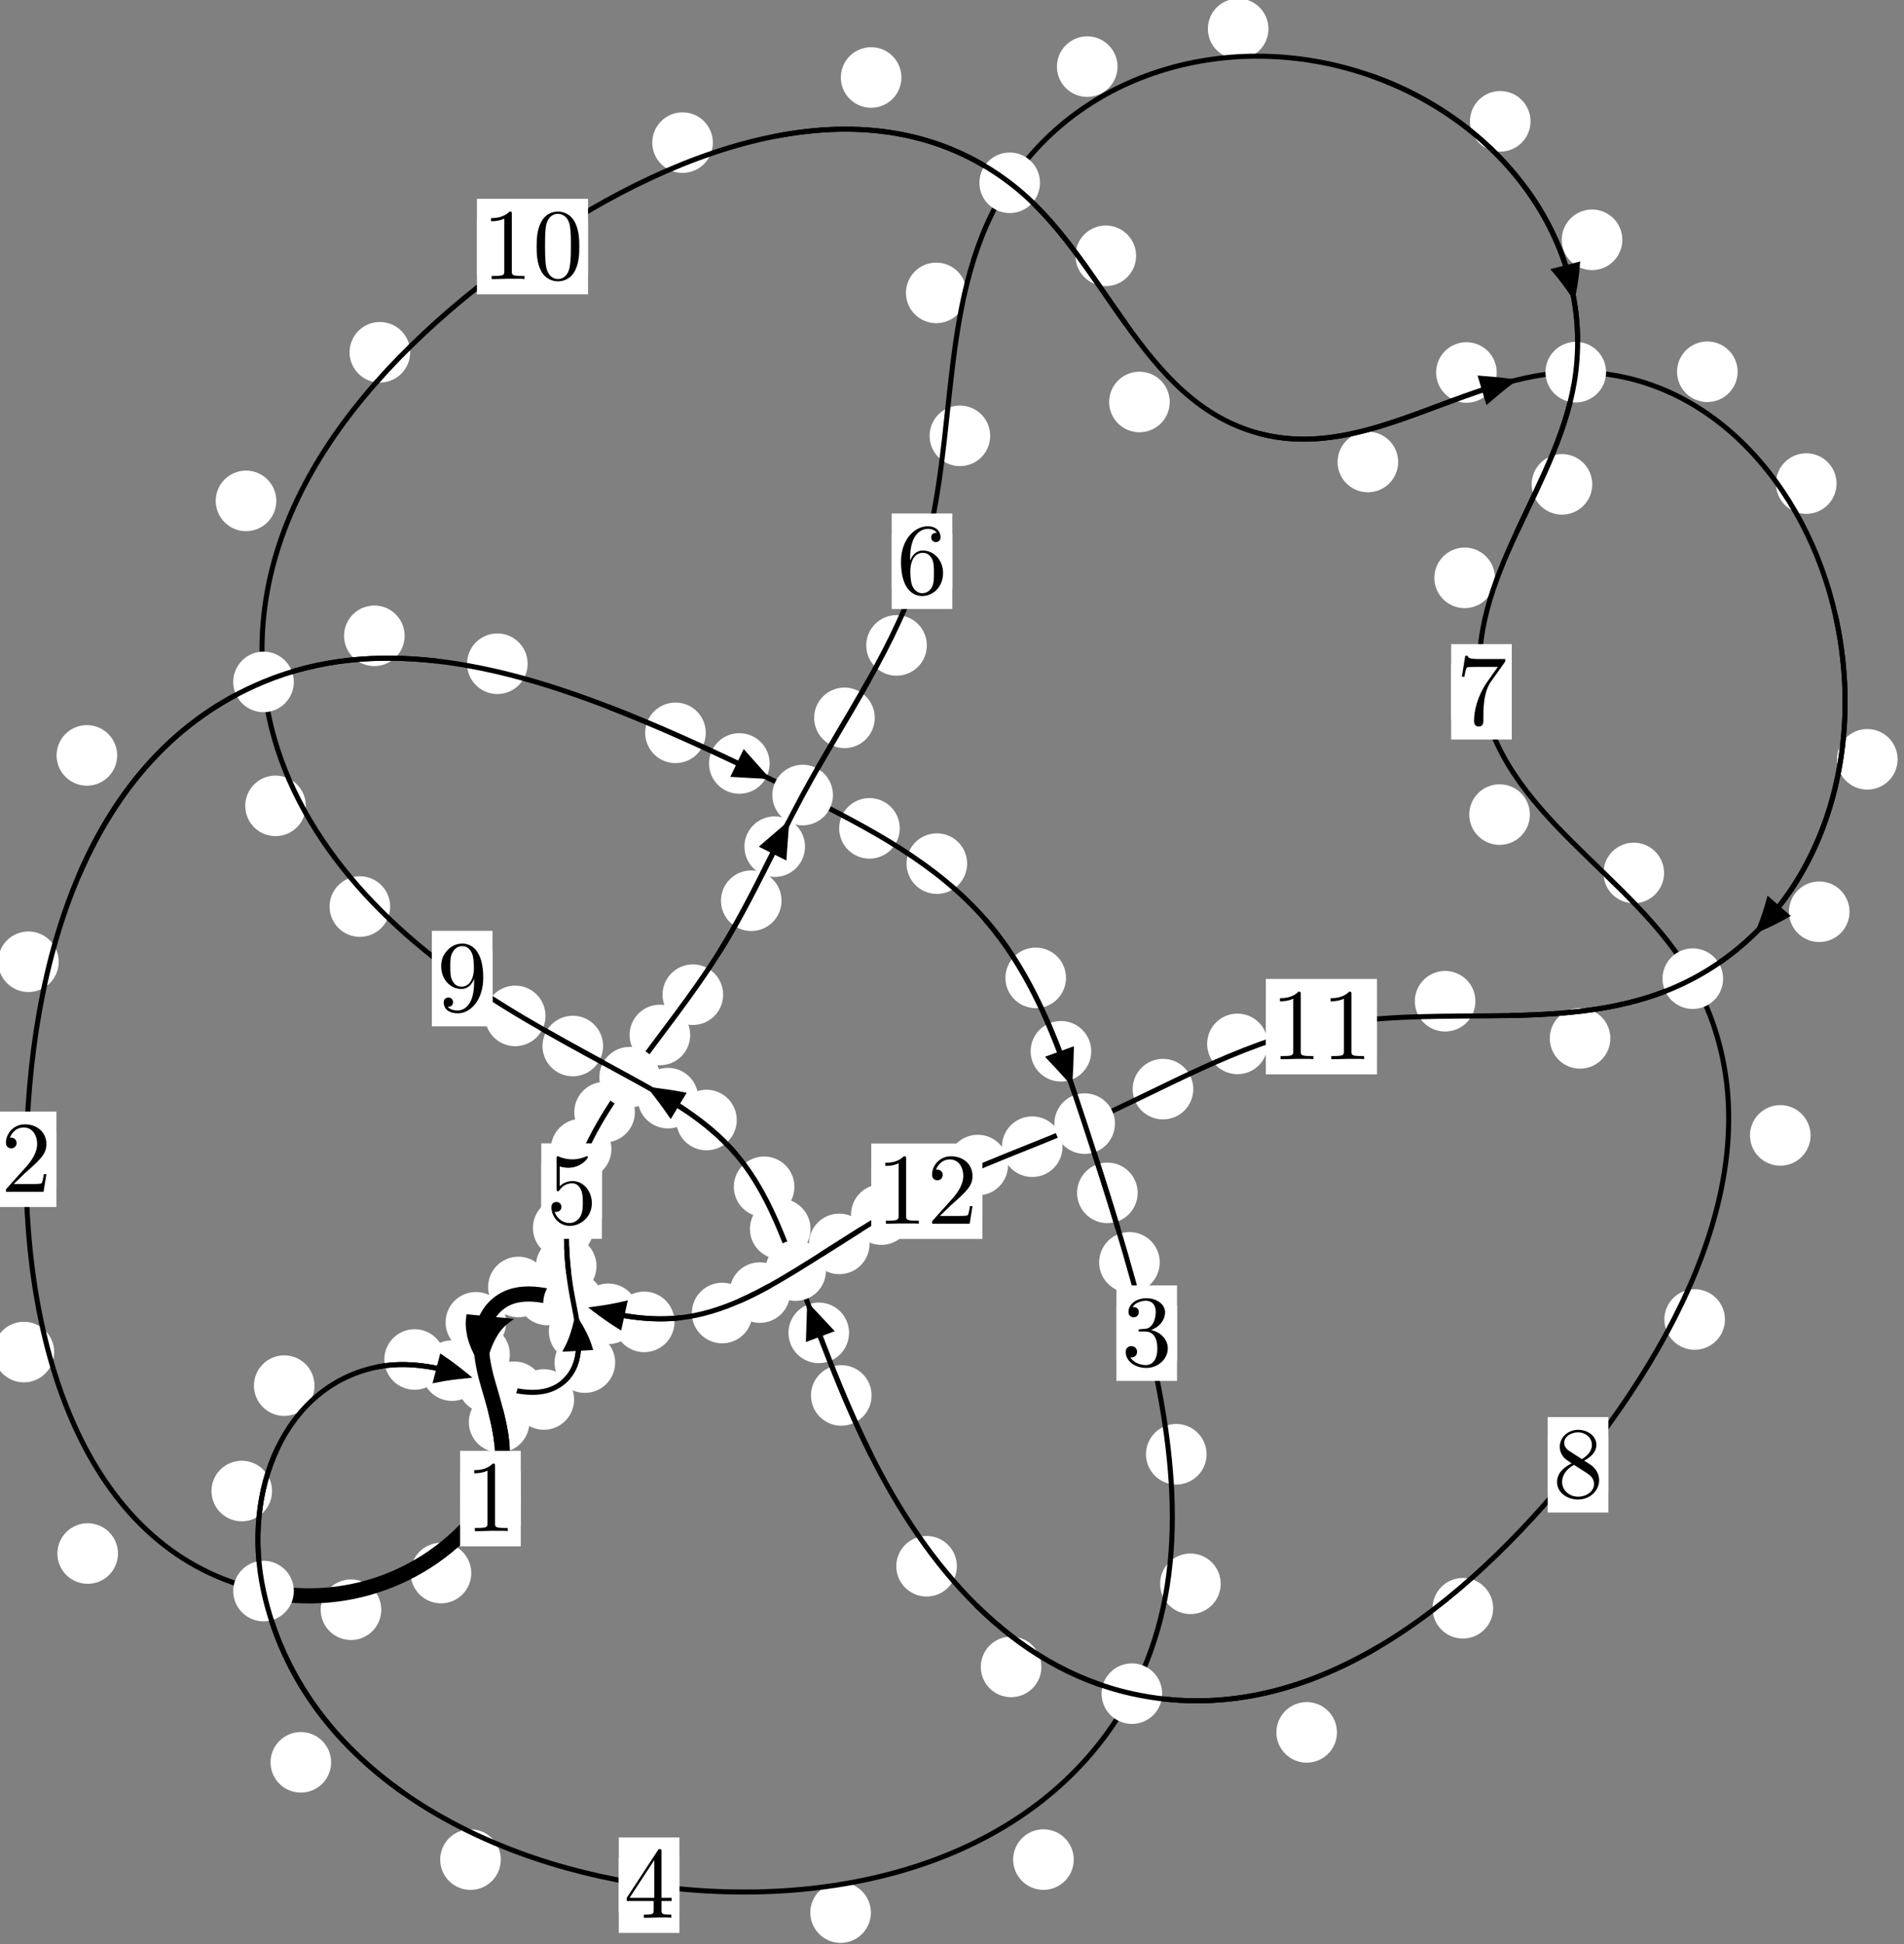 <?xml version="1.0"?>
<!-- Created by MetaPost 1.999 on 2021.07.06:0014 -->
<svg version="1.1" xmlns="http://www.w3.org/2000/svg" xmlns:xlink="http://www.w3.org/1999/xlink" width="187.844" height="191.863" viewBox="0 0 187.844 191.863">
<rect x="0" y="0" width="187.844" height="191.863" fill="#808080" stroke="none"/>
<!-- Original BoundingBox: -26.631638 -34.717209 161.212112 157.145691 -->
  <defs>
    <g transform="scale(0.01,0.01)" id="GLYPHcmr10_48">
      <path style="fill-rule: evenodd;" d="M460 -320C460 -400,455 -480,420 -554C374 -650,292 -666,250 -666C190 -666,117 -640,76 -547C44 -478,39 -400,39 -320C39 -245,43 -155,84 -79C127 2,200 22,249 22C303 22,379 1,423 -94C455 -163,460 -241,460 -320M249 -0C210 -0,151 -25,133 -121C122 -181,122 -273,122 -332C122 -396,122 -462,130 -516C149 -635,224 -644,249 -644C282 -644,348 -626,367 -527C377 -471,377 -395,377 -332C377 -257,377 -189,366 -125C351 -30,294 -0,249 -0"></path>
    </g>
    <g transform="scale(0.01,0.01)" id="GLYPHcmr10_49">
      <path style="fill-rule: evenodd;" d="M294 -640C294 -664,294 -666,271 -666C209 -602,121 -602,89 -602L89 -571C109 -571,168 -571,220 -597L220 -79C220 -43,217 -31,127 -31L95 -31L95 -0L257 -0L130 -3L217 -3L257 -3L297 -3L384 -3L419 -0L419 -31L387 -31C297 -31,294 -42,294 -79"></path>
    </g>
    <g transform="scale(0.01,0.01)" id="GLYPHcmr10_50">
      <path style="fill-rule: evenodd;" d="M127 -77L233 -180C389 -318,449 -372,449 -472C449 -586,359 -666,237 -666C124 -666,50 -574,50 -485C50 -429,100 -429,103 -429C120 -429,155 -441,155 -482C155 -508,137 -534,102 -534C94 -534,92 -534,89 -533C112 -598,166 -635,224 -635C315 -635,358 -554,358 -472C358 -392,308 -313,253 -251L61 -37C50 -26,50 -24,50 -0L421 -0L449 -174L424 -174C419 -144,412 -100,402 -85C395 -77,329 -77,307 -77"></path>
    </g>
    <g transform="scale(0.01,0.01)" id="GLYPHcmr10_51">
      <path style="fill-rule: evenodd;" d="M290 -352C372 -379,430 -449,430 -528C430 -610,342 -666,246 -666C145 -666,69 -606,69 -530C69 -497,91 -478,120 -478C151 -478,171 -500,171 -529C171 -579,124 -579,109 -579C140 -628,206 -641,242 -641C283 -641,338 -619,338 -529C338 -517,336 -459,310 -415C280 -367,246 -364,221 -363C213 -362,189 -360,182 -360C174 -359,167 -358,167 -348C167 -337,174 -337,191 -337L235 -337C317 -337,354 -269,354 -171C354 -35,285 -6,241 -6C198 -6,123 -23,88 -82C123 -77,154 -99,154 -137C154 -173,127 -193,98 -193C74 -193,42 -179,42 -135C42 -44,135 22,244 22C366 22,457 -69,457 -171C457 -253,394 -331,290 -352"></path>
    </g>
    <g transform="scale(0.01,0.01)" id="GLYPHcmr10_52">
      <path style="fill-rule: evenodd;" d="M294 -165L294 -78C294 -42,292 -31,218 -31L197 -31L197 -0L332 -0L238 -3L290 -3L332 -3L374 -3L427 -3L468 -0L468 -31L447 -31C373 -31,371 -42,371 -78L371 -165L471 -165L471 -196L371 -196L371 -651C371 -671,371 -677,355 -677C346 -677,343 -677,335 -665L28 -196L28 -165M300 -196L56 -196L300 -569"></path>
    </g>
    <g transform="scale(0.01,0.01)" id="GLYPHcmr10_53">
      <path style="fill-rule: evenodd;" d="M449 -201C449 -320,367 -420,259 -420C211 -420,168 -404,132 -369L132 -564C152 -558,185 -551,217 -551C340 -551,410 -642,410 -655C410 -661,407 -666,400 -666C399 -666,397 -666,392 -663C372 -654,323 -634,256 -634C216 -634,170 -641,123 -662C115 -665,113 -665,111 -665C101 -665,101 -657,101 -641L101 -345C101 -327,101 -319,115 -319C122 -319,124 -322,128 -328C139 -344,176 -398,257 -398C309 -398,334 -352,342 -334C358 -297,360 -258,360 -208C360 -173,360 -113,336 -71C312 -32,275 -6,229 -6C156 -6,99 -59,82 -118C85 -117,88 -116,99 -116C132 -116,149 -141,149 -165C149 -189,132 -214,99 -214C85 -214,50 -207,50 -161C50 -75,119 22,231 22C347 22,449 -74,449 -201"></path>
    </g>
    <g transform="scale(0.01,0.01)" id="GLYPHcmr10_54">
      <path style="fill-rule: evenodd;" d="M132 -328L132 -352C132 -605,256 -641,307 -641C331 -641,373 -635,395 -601C380 -601,340 -601,340 -556C340 -525,364 -510,386 -510C402 -510,432 -519,432 -558C432 -618,388 -666,305 -666C177 -666,42 -537,42 -316C42 -49,158 22,251 22C362 22,457 -72,457 -204C457 -331,368 -427,257 -427C189 -427,152 -376,132 -328M251 -6C188 -6,158 -66,152 -81C134 -128,134 -208,134 -226C134 -304,166 -404,256 -404C272 -404,318 -404,349 -342C367 -305,367 -254,367 -205C367 -157,367 -107,350 -71C320 -11,274 -6,251 -6"></path>
    </g>
    <g transform="scale(0.01,0.01)" id="GLYPHcmr10_55">
      <path style="fill-rule: evenodd;" d="M476 -609C485 -621,485 -623,485 -644L242 -644C120 -644,118 -657,114 -676L89 -676L56 -470L81 -470C84 -486,93 -549,106 -561C113 -567,191 -567,204 -567L411 -567C400 -551,321 -442,299 -409C209 -274,176 -135,176 -33C176 -23,176 22,222 22C268 22,268 -23,268 -33L268 -84C268 -139,271 -194,279 -248C283 -271,297 -357,341 -419"></path>
    </g>
    <g transform="scale(0.01,0.01)" id="GLYPHcmr10_56">
      <path style="fill-rule: evenodd;" d="M163 -457C117 -487,113 -521,113 -538C113 -599,178 -641,249 -641C322 -641,386 -589,386 -517C386 -460,347 -412,287 -377M309 -362C381 -399,430 -451,430 -517C430 -609,341 -666,250 -666C150 -666,69 -592,69 -499C69 -481,71 -436,113 -389C124 -377,161 -352,186 -335C128 -306,42 -250,42 -151C42 -45,144 22,249 22C362 22,457 -61,457 -168C457 -204,446 -249,408 -291C389 -312,373 -322,309 -362M209 -320L332 -242C360 -223,407 -193,407 -132C407 -58,332 -6,250 -6C164 -6,92 -68,92 -151C92 -209,124 -273,209 -320"></path>
    </g>
    <g transform="scale(0.01,0.01)" id="GLYPHcmr10_57">
      <path style="fill-rule: evenodd;" d="M367 -318L367 -286C367 -52,263 -6,205 -6C188 -6,134 -8,107 -42C151 -42,159 -71,159 -88C159 -119,135 -134,113 -134C97 -134,67 -125,67 -86C67 -19,121 22,206 22C335 22,457 -114,457 -329C457 -598,342 -666,253 -666C198 -666,149 -648,106 -603C65 -558,42 -516,42 -441C42 -316,130 -218,242 -218C303 -218,344 -260,367 -318M243 -241C227 -241,181 -241,150 -304C132 -341,132 -391,132 -440C132 -494,132 -541,153 -578C180 -628,218 -641,253 -641C299 -641,332 -607,349 -562C361 -530,365 -467,365 -421C365 -338,331 -241,243 -241"></path>
    </g>
  </defs>
  <path d="M46.494 155.224C46.494 154.431,46.179 153.671,45.618 153.11C45.058 152.55,44.298 152.235,43.505 152.235C42.712 152.235,41.952 152.55,41.392 153.11C40.831 153.671,40.516 154.431,40.516 155.224C40.516 156.016,40.831 156.776,41.392 157.337C41.952 157.897,42.712 158.212,43.505 158.212C44.298 158.212,45.058 157.897,45.618 157.337C46.179 156.776,46.494 156.016,46.494 155.224Z" style="fill: rgb(100%,100%,100%);stroke: none;"></path>
  <path d="M51.376 147.875C51.376 147.082,51.061 146.322,50.5 145.762C49.94 145.201,49.18 144.886,48.387 144.886C47.594 144.886,46.834 145.201,46.274 145.762C45.713 146.322,45.398 147.082,45.398 147.875C45.398 148.668,45.713 149.428,46.274 149.988C46.834 150.549,47.594 150.864,48.387 150.864C49.18 150.864,49.94 150.549,50.5 149.988C51.061 149.428,51.376 148.668,51.376 147.875Z" style="fill: rgb(100%,100%,100%);stroke: none;"></path>
  <path d="M11.64 153.296C11.64 152.503,11.325 151.743,10.764 151.183C10.204 150.622,9.443 150.307,8.651 150.307C7.858 150.307,7.098 150.622,6.537 151.183C5.977 151.743,5.662 152.503,5.662 153.296C5.662 154.089,5.977 154.849,6.537 155.41C7.098 155.97,7.858 156.285,8.651 156.285C9.443 156.285,10.204 155.97,10.764 155.41C11.325 154.849,11.64 154.089,11.64 153.296Z" style="fill: rgb(100%,100%,100%);stroke: none;"></path>
  <path d="M37.617 158.842C37.617 158.049,37.302 157.289,36.741 156.729C36.181 156.168,35.421 155.853,34.628 155.853C33.835 155.853,33.075 156.168,32.515 156.729C31.954 157.289,31.639 158.049,31.639 158.842C31.639 159.635,31.954 160.395,32.515 160.955C33.075 161.516,33.835 161.831,34.628 161.831C35.421 161.831,36.181 161.516,36.741 160.955C37.302 160.395,37.617 159.635,37.617 158.842Z" style="fill: rgb(100%,100%,100%);stroke: none;"></path>
  <path d="M5.791 94.902C5.791 94.109,5.476 93.349,4.916 92.789C4.355 92.228,3.595 91.913,2.802 91.913C2.01 91.913,1.25 92.228,0.689 92.789C0.129 93.349,-0.186 94.109,-0.186 94.902C-0.186 95.695,0.129 96.455,0.689 97.015C1.25 97.576,2.01 97.891,2.802 97.891C3.595 97.891,4.355 97.576,4.916 97.015C5.476 96.455,5.791 95.695,5.791 94.902Z" style="fill: rgb(100%,100%,100%);stroke: none;"></path>
  <path d="M5.346 133.418C5.346 132.625,5.031 131.865,4.47 131.304C3.91 130.744,3.15 130.429,2.357 130.429C1.564 130.429,0.804 130.744,0.244 131.304C-0.317 131.865,-0.632 132.625,-0.632 133.418C-0.632 134.21,-0.317 134.971,0.244 135.531C0.804 136.091,1.564 136.406,2.357 136.406C3.15 136.406,3.91 136.091,4.47 135.531C5.031 134.971,5.346 134.21,5.346 133.418Z" style="fill: rgb(100%,100%,100%);stroke: none;"></path>
  <path d="M39.921 62.74C39.921 61.947,39.606 61.187,39.046 60.627C38.485 60.066,37.725 59.751,36.933 59.751C36.14 59.751,35.38 60.066,34.819 60.627C34.259 61.187,33.944 61.947,33.944 62.74C33.944 63.533,34.259 64.293,34.819 64.853C35.38 65.414,36.14 65.729,36.933 65.729C37.725 65.729,38.485 65.414,39.046 64.853C39.606 64.293,39.921 63.533,39.921 62.74Z" style="fill: rgb(100%,100%,100%);stroke: none;"></path>
  <path d="M11.56 74.54C11.56 73.747,11.245 72.987,10.684 72.427C10.124 71.866,9.364 71.551,8.571 71.551C7.778 71.551,7.018 71.866,6.458 72.427C5.897 72.987,5.582 73.747,5.582 74.54C5.582 75.333,5.897 76.093,6.458 76.653C7.018 77.214,7.778 77.529,8.571 77.529C9.364 77.529,10.124 77.214,10.684 76.653C11.245 76.093,11.56 75.333,11.56 74.54Z" style="fill: rgb(100%,100%,100%);stroke: none;"></path>
  <path d="M69.631 72.314C69.631 71.521,69.316 70.761,68.755 70.2C68.195 69.64,67.435 69.325,66.642 69.325C65.849 69.325,65.089 69.64,64.529 70.2C63.968 70.761,63.653 71.521,63.653 72.314C63.653 73.106,63.968 73.866,64.529 74.427C65.089 74.987,65.849 75.302,66.642 75.302C67.435 75.302,68.195 74.987,68.755 74.427C69.316 73.866,69.631 73.106,69.631 72.314Z" style="fill: rgb(100%,100%,100%);stroke: none;"></path>
  <path d="M52.055 65.495C52.055 64.702,51.74 63.942,51.18 63.382C50.619 62.821,49.859 62.506,49.066 62.506C48.274 62.506,47.514 62.821,46.953 63.382C46.393 63.942,46.078 64.702,46.078 65.495C46.078 66.288,46.393 67.048,46.953 67.608C47.514 68.169,48.274 68.484,49.066 68.484C49.859 68.484,50.619 68.169,51.18 67.608C51.74 67.048,52.055 66.288,52.055 65.495Z" style="fill: rgb(100%,100%,100%);stroke: none;"></path>
  <path d="M88.768 81.739C88.768 80.947,88.454 80.187,87.893 79.626C87.333 79.066,86.572 78.751,85.78 78.751C84.987 78.751,84.227 79.066,83.666 79.626C83.106 80.187,82.791 80.947,82.791 81.739C82.791 82.532,83.106 83.292,83.666 83.853C84.227 84.413,84.987 84.728,85.78 84.728C86.572 84.728,87.333 84.413,87.893 83.853C88.454 83.292,88.768 82.532,88.768 81.739Z" style="fill: rgb(100%,100%,100%);stroke: none;"></path>
  <path d="M75.93 75.337C75.93 74.544,75.615 73.784,75.054 73.223C74.494 72.663,73.734 72.348,72.941 72.348C72.148 72.348,71.388 72.663,70.827 73.223C70.267 73.784,69.952 74.544,69.952 75.337C69.952 76.129,70.267 76.889,70.827 77.45C71.388 78.01,72.148 78.325,72.941 78.325C73.734 78.325,74.494 78.01,75.054 77.45C75.615 76.889,75.93 76.129,75.93 75.337Z" style="fill: rgb(100%,100%,100%);stroke: none;"></path>
  <path d="M105.17 96.492C105.17 95.7,104.855 94.94,104.294 94.379C103.734 93.819,102.974 93.504,102.181 93.504C101.388 93.504,100.628 93.819,100.068 94.379C99.507 94.94,99.192 95.7,99.192 96.492C99.192 97.285,99.507 98.045,100.068 98.606C100.628 99.166,101.388 99.481,102.181 99.481C102.974 99.481,103.734 99.166,104.294 98.606C104.855 98.045,105.17 97.285,105.17 96.492Z" style="fill: rgb(100%,100%,100%);stroke: none;"></path>
  <path d="M95.415 85.219C95.415 84.427,95.101 83.666,94.54 83.106C93.98 82.545,93.219 82.23,92.427 82.23C91.634 82.23,90.874 82.545,90.313 83.106C89.753 83.666,89.438 84.427,89.438 85.219C89.438 86.012,89.753 86.772,90.313 87.333C90.874 87.893,91.634 88.208,92.427 88.208C93.219 88.208,93.98 87.893,94.54 87.333C95.101 86.772,95.415 86.012,95.415 85.219Z" style="fill: rgb(100%,100%,100%);stroke: none;"></path>
  <path d="M112.239 117.707C112.239 116.915,111.924 116.155,111.364 115.594C110.804 115.034,110.043 114.719,109.251 114.719C108.458 114.719,107.698 115.034,107.137 115.594C106.577 116.155,106.262 116.915,106.262 117.707C106.262 118.5,106.577 119.26,107.137 119.821C107.698 120.381,108.458 120.696,109.251 120.696C110.043 120.696,110.804 120.381,111.364 119.821C111.924 119.26,112.239 118.5,112.239 117.707Z" style="fill: rgb(100%,100%,100%);stroke: none;"></path>
  <path d="M107.657 103.735C107.657 102.943,107.342 102.183,106.782 101.622C106.221 101.062,105.461 100.747,104.668 100.747C103.876 100.747,103.116 101.062,102.555 101.622C101.995 102.183,101.68 102.943,101.68 103.735C101.68 104.528,101.995 105.288,102.555 105.849C103.116 106.409,103.876 106.724,104.668 106.724C105.461 106.724,106.221 106.409,106.782 105.849C107.342 105.288,107.657 104.528,107.657 103.735Z" style="fill: rgb(100%,100%,100%);stroke: none;"></path>
  <path d="M119.037 143.502C119.037 142.709,118.722 141.949,118.161 141.388C117.601 140.828,116.841 140.513,116.048 140.513C115.255 140.513,114.495 140.828,113.935 141.388C113.374 141.949,113.059 142.709,113.059 143.502C113.059 144.294,113.374 145.054,113.935 145.615C114.495 146.175,115.255 146.49,116.048 146.49C116.841 146.49,117.601 146.175,118.161 145.615C118.722 145.054,119.037 144.294,119.037 143.502Z" style="fill: rgb(100%,100%,100%);stroke: none;"></path>
  <path d="M114.417 124.565C114.417 123.773,114.102 123.013,113.541 122.452C112.981 121.892,112.221 121.577,111.428 121.577C110.635 121.577,109.875 121.892,109.315 122.452C108.754 123.013,108.439 123.773,108.439 124.565C108.439 125.358,108.754 126.118,109.315 126.679C109.875 127.239,110.635 127.554,111.428 127.554C112.221 127.554,112.981 127.239,113.541 126.679C114.102 126.118,114.417 125.358,114.417 124.565Z" style="fill: rgb(100%,100%,100%);stroke: none;"></path>
  <path d="M105.934 183.497C105.934 182.704,105.619 181.944,105.058 181.383C104.498 180.823,103.738 180.508,102.945 180.508C102.152 180.508,101.392 180.823,100.832 181.383C100.271 181.944,99.956 182.704,99.956 183.497C99.956 184.289,100.271 185.05,100.832 185.61C101.392 186.171,102.152 186.485,102.945 186.485C103.738 186.485,104.498 186.171,105.058 185.61C105.619 185.05,105.934 184.289,105.934 183.497Z" style="fill: rgb(100%,100%,100%);stroke: none;"></path>
  <path d="M120.432 156.284C120.432 155.491,120.117 154.731,119.556 154.171C118.996 153.61,118.236 153.295,117.443 153.295C116.65 153.295,115.89 153.61,115.33 154.171C114.769 154.731,114.454 155.491,114.454 156.284C114.454 157.077,114.769 157.837,115.33 158.397C115.89 158.958,116.65 159.273,117.443 159.273C118.236 159.273,118.996 158.958,119.556 158.397C120.117 157.837,120.432 157.077,120.432 156.284Z" style="fill: rgb(100%,100%,100%);stroke: none;"></path>
  <path d="M49.406 183.499C49.406 182.707,49.091 181.947,48.53 181.386C47.97 180.826,47.21 180.511,46.417 180.511C45.624 180.511,44.864 180.826,44.304 181.386C43.743 181.947,43.428 182.707,43.428 183.499C43.428 184.292,43.743 185.052,44.304 185.613C44.864 186.173,45.624 186.488,46.417 186.488C47.21 186.488,47.97 186.173,48.53 185.613C49.091 185.052,49.406 184.292,49.406 183.499Z" style="fill: rgb(100%,100%,100%);stroke: none;"></path>
  <path d="M85.92 188.728C85.92 187.936,85.605 187.176,85.044 186.615C84.484 186.055,83.724 185.74,82.931 185.74C82.138 185.74,81.378 186.055,80.818 186.615C80.257 187.176,79.942 187.936,79.942 188.728C79.942 189.521,80.257 190.281,80.818 190.842C81.378 191.402,82.138 191.717,82.931 191.717C83.724 191.717,84.484 191.402,85.044 190.842C85.605 190.281,85.92 189.521,85.92 188.728Z" style="fill: rgb(100%,100%,100%);stroke: none;"></path>
  <path d="M26.84 147.13C26.84 146.338,26.525 145.578,25.965 145.017C25.404 144.457,24.644 144.142,23.851 144.142C23.059 144.142,22.298 144.457,21.738 145.017C21.177 145.578,20.863 146.338,20.863 147.13C20.863 147.923,21.177 148.683,21.738 149.244C22.298 149.804,23.059 150.119,23.851 150.119C24.644 150.119,25.404 149.804,25.965 149.244C26.525 148.683,26.84 147.923,26.84 147.13Z" style="fill: rgb(100%,100%,100%);stroke: none;"></path>
  <path d="M32.668 173.9C32.668 173.108,32.353 172.347,31.793 171.787C31.232 171.227,30.472 170.912,29.679 170.912C28.887 170.912,28.127 171.227,27.566 171.787C27.006 172.347,26.691 173.108,26.691 173.9C26.691 174.693,27.006 175.453,27.566 176.014C28.127 176.574,28.887 176.889,29.679 176.889C30.472 176.889,31.232 176.574,31.793 176.014C32.353 175.453,32.668 174.693,32.668 173.9Z" style="fill: rgb(100%,100%,100%);stroke: none;"></path>
  <path d="M43.893 134.15C43.893 133.357,43.578 132.597,43.018 132.036C42.457 131.476,41.697 131.161,40.904 131.161C40.112 131.161,39.351 131.476,38.791 132.036C38.23 132.597,37.916 133.357,37.916 134.15C37.916 134.942,38.23 135.702,38.791 136.263C39.351 136.823,40.112 137.138,40.904 137.138C41.697 137.138,42.457 136.823,43.018 136.263C43.578 135.702,43.893 134.942,43.893 134.15Z" style="fill: rgb(100%,100%,100%);stroke: none;"></path>
  <path d="M31.03 136.73C31.03 135.937,30.715 135.177,30.155 134.617C29.594 134.056,28.834 133.741,28.042 133.741C27.249 133.741,26.489 134.056,25.928 134.617C25.368 135.177,25.053 135.937,25.053 136.73C25.053 137.523,25.368 138.283,25.928 138.843C26.489 139.404,27.249 139.719,28.042 139.719C28.834 139.719,29.594 139.404,30.155 138.843C30.715 138.283,31.03 137.523,31.03 136.73Z" style="fill: rgb(100%,100%,100%);stroke: none;"></path>
  <path d="M53.712 137.334C53.712 136.541,53.397 135.781,52.836 135.221C52.276 134.66,51.516 134.345,50.723 134.345C49.93 134.345,49.17 134.66,48.61 135.221C48.049 135.781,47.734 136.541,47.734 137.334C47.734 138.127,48.049 138.887,48.61 139.447C49.17 140.008,49.93 140.323,50.723 140.323C51.516 140.323,52.276 140.008,52.836 139.447C53.397 138.887,53.712 138.127,53.712 137.334Z" style="fill: rgb(100%,100%,100%);stroke: none;"></path>
  <path d="M47.578 135.248C47.578 134.456,47.263 133.695,46.702 133.135C46.142 132.574,45.382 132.26,44.589 132.26C43.796 132.26,43.036 132.574,42.476 133.135C41.915 133.695,41.6 134.456,41.6 135.248C41.6 136.041,41.915 136.801,42.476 137.362C43.036 137.922,43.796 138.237,44.589 138.237C45.382 138.237,46.142 137.922,46.702 137.362C47.263 136.801,47.578 136.041,47.578 135.248Z" style="fill: rgb(100%,100%,100%);stroke: none;"></path>
  <path d="M60.69 134.456C60.69 133.663,60.375 132.903,59.815 132.343C59.254 131.782,58.494 131.467,57.701 131.467C56.909 131.467,56.149 131.782,55.588 132.343C55.028 132.903,54.713 133.663,54.713 134.456C54.713 135.249,55.028 136.009,55.588 136.569C56.149 137.13,56.909 137.445,57.701 137.445C58.494 137.445,59.254 137.13,59.815 136.569C60.375 136.009,60.69 135.249,60.69 134.456Z" style="fill: rgb(100%,100%,100%);stroke: none;"></path>
  <path d="M56.641 138.098C56.641 137.305,56.326 136.545,55.765 135.984C55.205 135.424,54.445 135.109,53.652 135.109C52.859 135.109,52.099 135.424,51.539 135.984C50.978 136.545,50.663 137.305,50.663 138.098C50.663 138.89,50.978 139.65,51.539 140.211C52.099 140.771,52.859 141.086,53.652 141.086C54.445 141.086,55.205 140.771,55.765 140.211C56.326 139.65,56.641 138.89,56.641 138.098Z" style="fill: rgb(100%,100%,100%);stroke: none;"></path>
  <path d="M58.848 124.932C58.848 124.14,58.533 123.38,57.972 122.819C57.412 122.259,56.652 121.944,55.859 121.944C55.066 121.944,54.306 122.259,53.746 122.819C53.185 123.38,52.87 124.14,52.87 124.932C52.87 125.725,53.185 126.485,53.746 127.046C54.306 127.606,55.066 127.921,55.859 127.921C56.652 127.921,57.412 127.606,57.972 127.046C58.533 126.485,58.848 125.725,58.848 124.932Z" style="fill: rgb(100%,100%,100%);stroke: none;"></path>
  <path d="M60.126 131.363C60.126 130.571,59.811 129.811,59.251 129.25C58.69 128.69,57.93 128.375,57.137 128.375C56.345 128.375,55.584 128.69,55.024 129.25C54.463 129.811,54.148 130.571,54.148 131.363C54.148 132.156,54.463 132.916,55.024 133.477C55.584 134.037,56.345 134.352,57.137 134.352C57.93 134.352,58.69 134.037,59.251 133.477C59.811 132.916,60.126 132.156,60.126 131.363Z" style="fill: rgb(100%,100%,100%);stroke: none;"></path>
  <path d="M60.321 113.385C60.321 112.592,60.006 111.832,59.446 111.271C58.885 110.711,58.125 110.396,57.333 110.396C56.54 110.396,55.78 110.711,55.219 111.271C54.659 111.832,54.344 112.592,54.344 113.385C54.344 114.177,54.659 114.938,55.219 115.498C55.78 116.059,56.54 116.373,57.333 116.373C58.125 116.373,58.885 116.059,59.446 115.498C60.006 114.938,60.321 114.177,60.321 113.385Z" style="fill: rgb(100%,100%,100%);stroke: none;"></path>
  <path d="M58.554 121.169C58.554 120.376,58.239 119.616,57.679 119.055C57.118 118.495,56.358 118.18,55.565 118.18C54.773 118.18,54.013 118.495,53.452 119.055C52.892 119.616,52.577 120.376,52.577 121.169C52.577 121.961,52.892 122.721,53.452 123.282C54.013 123.842,54.773 124.157,55.565 124.157C56.358 124.157,57.118 123.842,57.679 123.282C58.239 122.721,58.554 121.961,58.554 121.169Z" style="fill: rgb(100%,100%,100%);stroke: none;"></path>
  <path d="M68.093 102.127C68.093 101.335,67.778 100.575,67.217 100.014C66.657 99.454,65.897 99.139,65.104 99.139C64.311 99.139,63.551 99.454,62.991 100.014C62.43 100.575,62.115 101.335,62.115 102.127C62.115 102.92,62.43 103.68,62.991 104.241C63.551 104.801,64.311 105.116,65.104 105.116C65.897 105.116,66.657 104.801,67.217 104.241C67.778 103.68,68.093 102.92,68.093 102.127Z" style="fill: rgb(100%,100%,100%);stroke: none;"></path>
  <path d="M62.636 109.743C62.636 108.951,62.321 108.191,61.76 107.63C61.2 107.07,60.44 106.755,59.647 106.755C58.854 106.755,58.094 107.07,57.534 107.63C56.973 108.191,56.658 108.951,56.658 109.743C56.658 110.536,56.973 111.296,57.534 111.857C58.094 112.417,58.854 112.732,59.647 112.732C60.44 112.732,61.2 112.417,61.76 111.857C62.321 111.296,62.636 110.536,62.636 109.743Z" style="fill: rgb(100%,100%,100%);stroke: none;"></path>
  <path d="M77.105 88.879C77.105 88.086,76.79 87.326,76.23 86.766C75.669 86.205,74.909 85.89,74.116 85.89C73.324 85.89,72.564 86.205,72.003 86.766C71.443 87.326,71.128 88.086,71.128 88.879C71.128 89.672,71.443 90.432,72.003 90.992C72.564 91.553,73.324 91.868,74.116 91.868C74.909 91.868,75.669 91.553,76.23 90.992C76.79 90.432,77.105 89.672,77.105 88.879Z" style="fill: rgb(100%,100%,100%);stroke: none;"></path>
  <path d="M71.344 98.152C71.344 97.359,71.029 96.599,70.469 96.039C69.908 95.478,69.148 95.163,68.355 95.163C67.563 95.163,66.803 95.478,66.242 96.039C65.682 96.599,65.367 97.359,65.367 98.152C65.367 98.945,65.682 99.705,66.242 100.265C66.803 100.826,67.563 101.141,68.355 101.141C69.148 101.141,69.908 100.826,70.469 100.265C71.029 99.705,71.344 98.945,71.344 98.152Z" style="fill: rgb(100%,100%,100%);stroke: none;"></path>
  <path d="M86.3 70.835C86.3 70.043,85.985 69.283,85.424 68.722C84.864 68.162,84.104 67.847,83.311 67.847C82.518 67.847,81.758 68.162,81.198 68.722C80.637 69.283,80.322 70.043,80.322 70.835C80.322 71.628,80.637 72.388,81.198 72.949C81.758 73.509,82.518 73.824,83.311 73.824C84.104 73.824,84.864 73.509,85.424 72.949C85.985 72.388,86.3 71.628,86.3 70.835Z" style="fill: rgb(100%,100%,100%);stroke: none;"></path>
  <path d="M79.419 83.546C79.419 82.753,79.104 81.993,78.544 81.432C77.983 80.872,77.223 80.557,76.43 80.557C75.638 80.557,74.878 80.872,74.317 81.432C73.757 81.993,73.442 82.753,73.442 83.546C73.442 84.338,73.757 85.098,74.317 85.659C74.878 86.219,75.638 86.534,76.43 86.534C77.223 86.534,77.983 86.219,78.544 85.659C79.104 85.098,79.419 84.338,79.419 83.546Z" style="fill: rgb(100%,100%,100%);stroke: none;"></path>
  <path d="M97.69 43.006C97.69 42.214,97.375 41.453,96.815 40.893C96.254 40.333,95.494 40.018,94.701 40.018C93.909 40.018,93.148 40.333,92.588 40.893C92.027 41.453,91.712 42.214,91.712 43.006C91.712 43.799,92.027 44.559,92.588 45.12C93.148 45.68,93.909 45.995,94.701 45.995C95.494 45.995,96.254 45.68,96.815 45.12C97.375 44.559,97.69 43.799,97.69 43.006Z" style="fill: rgb(100%,100%,100%);stroke: none;"></path>
  <path d="M91.44 63.687C91.44 62.894,91.125 62.134,90.565 61.574C90.004 61.013,89.244 60.698,88.451 60.698C87.659 60.698,86.899 61.013,86.338 61.574C85.778 62.134,85.463 62.894,85.463 63.687C85.463 64.48,85.778 65.24,86.338 65.8C86.899 66.361,87.659 66.676,88.451 66.676C89.244 66.676,90.004 66.361,90.565 65.8C91.125 65.24,91.44 64.48,91.44 63.687Z" style="fill: rgb(100%,100%,100%);stroke: none;"></path>
  <path d="M110.252 6.575C110.252 5.782,109.937 5.022,109.376 4.461C108.816 3.901,108.056 3.586,107.263 3.586C106.47 3.586,105.71 3.901,105.15 4.461C104.589 5.022,104.274 5.782,104.274 6.575C104.274 7.367,104.589 8.128,105.15 8.688C105.71 9.248,106.47 9.563,107.263 9.563C108.056 9.563,108.816 9.248,109.376 8.688C109.937 8.128,110.252 7.367,110.252 6.575Z" style="fill: rgb(100%,100%,100%);stroke: none;"></path>
  <path d="M95.356 28.902C95.356 28.109,95.041 27.349,94.48 26.788C93.92 26.228,93.16 25.913,92.367 25.913C91.574 25.913,90.814 26.228,90.254 26.788C89.693 27.349,89.378 28.109,89.378 28.902C89.378 29.694,89.693 30.454,90.254 31.015C90.814 31.575,91.574 31.89,92.367 31.89C93.16 31.89,93.92 31.575,94.48 31.015C95.041 30.454,95.356 29.694,95.356 28.902Z" style="fill: rgb(100%,100%,100%);stroke: none;"></path>
  <path d="M150.999 11.972C150.999 11.179,150.684 10.419,150.123 9.859C149.563 9.298,148.802 8.983,148.01 8.983C147.217 8.983,146.457 9.298,145.896 9.859C145.336 10.419,145.021 11.179,145.021 11.972C145.021 12.765,145.336 13.525,145.896 14.085C146.457 14.646,147.217 14.961,148.01 14.961C148.802 14.961,149.563 14.646,150.123 14.085C150.684 13.525,150.999 12.765,150.999 11.972Z" style="fill: rgb(100%,100%,100%);stroke: none;"></path>
  <path d="M125.143 2.843C125.143 2.05,124.828 1.29,124.268 0.73C123.707 0.169,122.947 -0.146,122.154 -0.146C121.362 -0.146,120.601 0.169,120.041 0.73C119.48 1.29,119.166 2.05,119.166 2.843C119.166 3.636,119.48 4.396,120.041 4.956C120.601 5.517,121.362 5.832,122.154 5.832C122.947 5.832,123.707 5.517,124.268 4.956C124.828 4.396,125.143 3.636,125.143 2.843Z" style="fill: rgb(100%,100%,100%);stroke: none;"></path>
  <path d="M157.089 47.795C157.089 47.003,156.774 46.243,156.214 45.682C155.653 45.122,154.893 44.807,154.1 44.807C153.308 44.807,152.548 45.122,151.987 45.682C151.427 46.243,151.112 47.003,151.112 47.795C151.112 48.588,151.427 49.348,151.987 49.909C152.548 50.469,153.308 50.784,154.1 50.784C154.893 50.784,155.653 50.469,156.214 49.909C156.774 49.348,157.089 48.588,157.089 47.795Z" style="fill: rgb(100%,100%,100%);stroke: none;"></path>
  <path d="M160.057 23.663C160.057 22.87,159.742 22.11,159.182 21.55C158.621 20.989,157.861 20.674,157.069 20.674C156.276 20.674,155.516 20.989,154.955 21.55C154.395 22.11,154.08 22.87,154.08 23.663C154.08 24.456,154.395 25.216,154.955 25.776C155.516 26.337,156.276 26.652,157.069 26.652C157.861 26.652,158.621 26.337,159.182 25.776C159.742 25.216,160.057 24.456,160.057 23.663Z" style="fill: rgb(100%,100%,100%);stroke: none;"></path>
  <path d="M150.933 80.381C150.933 79.588,150.619 78.828,150.058 78.267C149.498 77.707,148.737 77.392,147.945 77.392C147.152 77.392,146.392 77.707,145.831 78.267C145.271 78.828,144.956 79.588,144.956 80.381C144.956 81.173,145.271 81.934,145.831 82.494C146.392 83.055,147.152 83.37,147.945 83.37C148.737 83.37,149.498 83.055,150.058 82.494C150.619 81.934,150.933 81.173,150.933 80.381Z" style="fill: rgb(100%,100%,100%);stroke: none;"></path>
  <path d="M147.487 57.021C147.487 56.228,147.172 55.468,146.611 54.908C146.051 54.347,145.291 54.032,144.498 54.032C143.705 54.032,142.945 54.347,142.385 54.908C141.824 55.468,141.509 56.228,141.509 57.021C141.509 57.814,141.824 58.574,142.385 59.134C142.945 59.695,143.705 60.01,144.498 60.01C145.291 60.01,146.051 59.695,146.611 59.134C147.172 58.574,147.487 57.814,147.487 57.021Z" style="fill: rgb(100%,100%,100%);stroke: none;"></path>
  <path d="M178.627 112.037C178.627 111.245,178.312 110.484,177.751 109.924C177.191 109.363,176.431 109.048,175.638 109.048C174.845 109.048,174.085 109.363,173.525 109.924C172.964 110.484,172.649 111.245,172.649 112.037C172.649 112.83,172.964 113.59,173.525 114.151C174.085 114.711,174.845 115.026,175.638 115.026C176.431 115.026,177.191 114.711,177.751 114.151C178.312 113.59,178.627 112.83,178.627 112.037Z" style="fill: rgb(100%,100%,100%);stroke: none;"></path>
  <path d="M164.173 86.14C164.173 85.347,163.858 84.587,163.298 84.026C162.737 83.466,161.977 83.151,161.184 83.151C160.392 83.151,159.631 83.466,159.071 84.026C158.51 84.587,158.195 85.347,158.195 86.14C158.195 86.932,158.51 87.692,159.071 88.253C159.631 88.813,160.392 89.128,161.184 89.128C161.977 89.128,162.737 88.813,163.298 88.253C163.858 87.692,164.173 86.932,164.173 86.14Z" style="fill: rgb(100%,100%,100%);stroke: none;"></path>
  <path d="M147.311 158.697C147.311 157.904,146.996 157.144,146.436 156.583C145.875 156.023,145.115 155.708,144.322 155.708C143.529 155.708,142.769 156.023,142.209 156.583C141.648 157.144,141.333 157.904,141.333 158.697C141.333 159.489,141.648 160.249,142.209 160.81C142.769 161.37,143.529 161.685,144.322 161.685C145.115 161.685,145.875 161.37,146.436 160.81C146.996 160.249,147.311 159.489,147.311 158.697Z" style="fill: rgb(100%,100%,100%);stroke: none;"></path>
  <path d="M170.179 130.203C170.179 129.411,169.864 128.65,169.304 128.09C168.743 127.529,167.983 127.215,167.19 127.215C166.398 127.215,165.637 127.529,165.077 128.09C164.516 128.65,164.201 129.411,164.201 130.203C164.201 130.996,164.516 131.756,165.077 132.317C165.637 132.877,166.398 133.192,167.19 133.192C167.983 133.192,168.743 132.877,169.304 132.317C169.864 131.756,170.179 130.996,170.179 130.203Z" style="fill: rgb(100%,100%,100%);stroke: none;"></path>
  <path d="M102.741 164.483C102.741 163.69,102.426 162.93,101.865 162.369C101.305 161.809,100.545 161.494,99.752 161.494C98.959 161.494,98.199 161.809,97.639 162.369C97.078 162.93,96.763 163.69,96.763 164.483C96.763 165.275,97.078 166.036,97.639 166.596C98.199 167.157,98.959 167.472,99.752 167.472C100.545 167.472,101.305 167.157,101.865 166.596C102.426 166.036,102.741 165.275,102.741 164.483Z" style="fill: rgb(100%,100%,100%);stroke: none;"></path>
  <path d="M131.903 170.945C131.903 170.152,131.588 169.392,131.028 168.832C130.467 168.271,129.707 167.956,128.914 167.956C128.122 167.956,127.361 168.271,126.801 168.832C126.24 169.392,125.925 170.152,125.925 170.945C125.925 171.738,126.24 172.498,126.801 173.059C127.361 173.619,128.122 173.934,128.914 173.934C129.707 173.934,130.467 173.619,131.028 173.059C131.588 172.498,131.903 171.738,131.903 170.945Z" style="fill: rgb(100%,100%,100%);stroke: none;"></path>
  <path d="M85.988 137.697C85.988 136.905,85.673 136.144,85.112 135.584C84.552 135.024,83.792 134.709,82.999 134.709C82.206 134.709,81.446 135.024,80.886 135.584C80.325 136.144,80.01 136.905,80.01 137.697C80.01 138.49,80.325 139.25,80.886 139.811C81.446 140.371,82.206 140.686,82.999 140.686C83.792 140.686,84.552 140.371,85.112 139.811C85.673 139.25,85.988 138.49,85.988 137.697Z" style="fill: rgb(100%,100%,100%);stroke: none;"></path>
  <path d="M94.403 154.551C94.403 153.758,94.089 152.998,93.528 152.438C92.968 151.877,92.207 151.562,91.415 151.562C90.622 151.562,89.862 151.877,89.301 152.438C88.741 152.998,88.426 153.758,88.426 154.551C88.426 155.344,88.741 156.104,89.301 156.664C89.862 157.225,90.622 157.54,91.415 157.54C92.207 157.54,92.968 157.225,93.528 156.664C94.089 156.104,94.403 155.344,94.403 154.551Z" style="fill: rgb(100%,100%,100%);stroke: none;"></path>
  <path d="M79.965 121.268C79.965 120.476,79.65 119.715,79.089 119.155C78.529 118.595,77.769 118.28,76.976 118.28C76.183 118.28,75.423 118.595,74.863 119.155C74.302 119.715,73.987 120.476,73.987 121.268C73.987 122.061,74.302 122.821,74.863 123.382C75.423 123.942,76.183 124.257,76.976 124.257C77.769 124.257,78.529 123.942,79.089 123.382C79.65 122.821,79.965 122.061,79.965 121.268Z" style="fill: rgb(100%,100%,100%);stroke: none;"></path>
  <path d="M83.766 131.521C83.766 130.728,83.451 129.968,82.891 129.408C82.33 128.847,81.57 128.532,80.778 128.532C79.985 128.532,79.225 128.847,78.664 129.408C78.104 129.968,77.789 130.728,77.789 131.521C77.789 132.314,78.104 133.074,78.664 133.634C79.225 134.195,79.985 134.51,80.778 134.51C81.57 134.51,82.33 134.195,82.891 133.634C83.451 133.074,83.766 132.314,83.766 131.521Z" style="fill: rgb(100%,100%,100%);stroke: none;"></path>
  <path d="M72.687 110.52C72.687 109.727,72.372 108.967,71.812 108.407C71.251 107.846,70.491 107.531,69.698 107.531C68.906 107.531,68.146 107.846,67.585 108.407C67.025 108.967,66.71 109.727,66.71 110.52C66.71 111.313,67.025 112.073,67.585 112.633C68.146 113.194,68.906 113.509,69.698 113.509C70.491 113.509,71.251 113.194,71.812 112.633C72.372 112.073,72.687 111.313,72.687 110.52Z" style="fill: rgb(100%,100%,100%);stroke: none;"></path>
  <path d="M78.376 117.108C78.376 116.315,78.061 115.555,77.501 114.994C76.94 114.434,76.18 114.119,75.388 114.119C74.595 114.119,73.835 114.434,73.274 114.994C72.714 115.555,72.399 116.315,72.399 117.108C72.399 117.9,72.714 118.661,73.274 119.221C73.835 119.782,74.595 120.096,75.388 120.096C76.18 120.096,76.94 119.782,77.501 119.221C78.061 118.661,78.376 117.9,78.376 117.108Z" style="fill: rgb(100%,100%,100%);stroke: none;"></path>
  <path d="M59.499 103.218C59.499 102.425,59.184 101.665,58.624 101.104C58.063 100.544,57.303 100.229,56.51 100.229C55.718 100.229,54.958 100.544,54.397 101.104C53.837 101.665,53.522 102.425,53.522 103.218C53.522 104.01,53.837 104.77,54.397 105.331C54.958 105.891,55.718 106.206,56.51 106.206C57.303 106.206,58.063 105.891,58.624 105.331C59.184 104.77,59.499 104.01,59.499 103.218Z" style="fill: rgb(100%,100%,100%);stroke: none;"></path>
  <path d="M68.886 108.36C68.886 107.567,68.571 106.807,68.01 106.246C67.45 105.686,66.69 105.371,65.897 105.371C65.104 105.371,64.344 105.686,63.784 106.246C63.223 106.807,62.908 107.567,62.908 108.36C62.908 109.152,63.223 109.912,63.784 110.473C64.344 111.033,65.104 111.348,65.897 111.348C66.69 111.348,67.45 111.033,68.01 110.473C68.571 109.912,68.886 109.152,68.886 108.36Z" style="fill: rgb(100%,100%,100%);stroke: none;"></path>
  <path d="M38.492 89.456C38.492 88.664,38.177 87.903,37.617 87.343C37.056 86.782,36.296 86.467,35.504 86.467C34.711 86.467,33.951 86.782,33.39 87.343C32.83 87.903,32.515 88.664,32.515 89.456C32.515 90.249,32.83 91.009,33.39 91.57C33.951 92.13,34.711 92.445,35.504 92.445C36.296 92.445,37.056 92.13,37.617 91.57C38.177 91.009,38.492 90.249,38.492 89.456Z" style="fill: rgb(100%,100%,100%);stroke: none;"></path>
  <path d="M53.818 100.245C53.818 99.452,53.503 98.692,52.942 98.132C52.382 97.571,51.622 97.256,50.829 97.256C50.036 97.256,49.276 97.571,48.716 98.132C48.155 98.692,47.84 99.452,47.84 100.245C47.84 101.038,48.155 101.798,48.716 102.358C49.276 102.919,50.036 103.234,50.829 103.234C51.622 103.234,52.382 102.919,52.942 102.358C53.503 101.798,53.818 101.038,53.818 100.245Z" style="fill: rgb(100%,100%,100%);stroke: none;"></path>
  <path d="M27.26 49.426C27.26 48.633,26.945 47.873,26.385 47.312C25.825 46.752,25.064 46.437,24.272 46.437C23.479 46.437,22.719 46.752,22.158 47.312C21.598 47.873,21.283 48.633,21.283 49.426C21.283 50.218,21.598 50.978,22.158 51.539C22.719 52.099,23.479 52.414,24.272 52.414C25.064 52.414,25.825 52.099,26.385 51.539C26.945 50.978,27.26 50.218,27.26 49.426Z" style="fill: rgb(100%,100%,100%);stroke: none;"></path>
  <path d="M30.172 79.518C30.172 78.726,29.857 77.966,29.297 77.405C28.736 76.845,27.976 76.53,27.183 76.53C26.391 76.53,25.63 76.845,25.07 77.405C24.509 77.966,24.195 78.726,24.195 79.518C24.195 80.311,24.509 81.071,25.07 81.632C25.63 82.192,26.391 82.507,27.183 82.507C27.976 82.507,28.736 82.192,29.297 81.632C29.857 81.071,30.172 80.311,30.172 79.518Z" style="fill: rgb(100%,100%,100%);stroke: none;"></path>
  <path d="M70.328 14.074C70.328 13.281,70.013 12.521,69.452 11.96C68.892 11.4,68.132 11.085,67.339 11.085C66.546 11.085,65.786 11.4,65.226 11.96C64.665 12.521,64.35 13.281,64.35 14.074C64.35 14.866,64.665 15.627,65.226 16.187C65.786 16.748,66.546 17.062,67.339 17.062C68.132 17.062,68.892 16.748,69.452 16.187C70.013 15.627,70.328 14.866,70.328 14.074Z" style="fill: rgb(100%,100%,100%);stroke: none;"></path>
  <path d="M40.466 34.761C40.466 33.969,40.151 33.208,39.59 32.648C39.03 32.088,38.27 31.773,37.477 31.773C36.684 31.773,35.924 32.088,35.364 32.648C34.803 33.208,34.488 33.969,34.488 34.761C34.488 35.554,34.803 36.314,35.364 36.875C35.924 37.435,36.684 37.75,37.477 37.75C38.27 37.75,39.03 37.435,39.59 36.875C40.151 36.314,40.466 35.554,40.466 34.761Z" style="fill: rgb(100%,100%,100%);stroke: none;"></path>
  <path d="M112.084 25.241C112.084 24.449,111.769 23.689,111.208 23.128C110.648 22.568,109.888 22.253,109.095 22.253C108.302 22.253,107.542 22.568,106.982 23.128C106.421 23.689,106.106 24.449,106.106 25.241C106.106 26.034,106.421 26.794,106.982 27.355C107.542 27.915,108.302 28.23,109.095 28.23C109.888 28.23,110.648 27.915,111.208 27.355C111.769 26.794,112.084 26.034,112.084 25.241Z" style="fill: rgb(100%,100%,100%);stroke: none;"></path>
  <path d="M88.932 7.646C88.932 6.853,88.617 6.093,88.057 5.533C87.496 4.972,86.736 4.657,85.943 4.657C85.151 4.657,84.391 4.972,83.83 5.533C83.27 6.093,82.955 6.853,82.955 7.646C82.955 8.439,83.27 9.199,83.83 9.759C84.391 10.32,85.151 10.635,85.943 10.635C86.736 10.635,87.496 10.32,88.057 9.759C88.617 9.199,88.932 8.439,88.932 7.646Z" style="fill: rgb(100%,100%,100%);stroke: none;"></path>
  <path d="M137.94 45.588C137.94 44.795,137.625 44.035,137.064 43.475C136.504 42.914,135.744 42.599,134.951 42.599C134.158 42.599,133.398 42.914,132.837 43.475C132.277 44.035,131.962 44.795,131.962 45.588C131.962 46.381,132.277 47.141,132.837 47.701C133.398 48.262,134.158 48.577,134.951 48.577C135.744 48.577,136.504 48.262,137.064 47.701C137.625 47.141,137.94 46.381,137.94 45.588Z" style="fill: rgb(100%,100%,100%);stroke: none;"></path>
  <path d="M115.402 39.667C115.402 38.875,115.087 38.115,114.527 37.554C113.966 36.994,113.206 36.679,112.413 36.679C111.621 36.679,110.86 36.994,110.3 37.554C109.739 38.115,109.424 38.875,109.424 39.667C109.424 40.46,109.739 41.22,110.3 41.781C110.86 42.341,111.621 42.656,112.413 42.656C113.206 42.656,113.966 42.341,114.527 41.781C115.087 41.22,115.402 40.46,115.402 39.667Z" style="fill: rgb(100%,100%,100%);stroke: none;"></path>
  <path d="M171.431 36.684C171.431 35.891,171.116 35.131,170.555 34.57C169.995 34.01,169.234 33.695,168.442 33.695C167.649 33.695,166.889 34.01,166.328 34.57C165.768 35.131,165.453 35.891,165.453 36.684C165.453 37.476,165.768 38.237,166.328 38.797C166.889 39.358,167.649 39.673,168.442 39.673C169.234 39.673,169.995 39.358,170.555 38.797C171.116 38.237,171.431 37.476,171.431 36.684Z" style="fill: rgb(100%,100%,100%);stroke: none;"></path>
  <path d="M147.662 36.757C147.662 35.964,147.347 35.204,146.786 34.643C146.226 34.083,145.466 33.768,144.673 33.768C143.88 33.768,143.12 34.083,142.56 34.643C141.999 35.204,141.684 35.964,141.684 36.757C141.684 37.549,141.999 38.309,142.56 38.87C143.12 39.43,143.88 39.745,144.673 39.745C145.466 39.745,146.226 39.43,146.786 38.87C147.347 38.309,147.662 37.549,147.662 36.757Z" style="fill: rgb(100%,100%,100%);stroke: none;"></path>
  <path d="M187.212 74.927C187.212 74.134,186.897 73.374,186.337 72.813C185.776 72.253,185.016 71.938,184.223 71.938C183.431 71.938,182.671 72.253,182.11 72.813C181.55 73.374,181.235 74.134,181.235 74.927C181.235 75.719,181.55 76.479,182.11 77.04C182.671 77.6,183.431 77.915,184.223 77.915C185.016 77.915,185.776 77.6,186.337 77.04C186.897 76.479,187.212 75.719,187.212 74.927Z" style="fill: rgb(100%,100%,100%);stroke: none;"></path>
  <path d="M181.189 47.716C181.189 46.923,180.874 46.163,180.314 45.603C179.753 45.042,178.993 44.727,178.2 44.727C177.408 44.727,176.647 45.042,176.087 45.603C175.527 46.163,175.212 46.923,175.212 47.716C175.212 48.509,175.527 49.269,176.087 49.829C176.647 50.39,177.408 50.705,178.2 50.705C178.993 50.705,179.753 50.39,180.314 49.829C180.874 49.269,181.189 48.509,181.189 47.716Z" style="fill: rgb(100%,100%,100%);stroke: none;"></path>
  <path d="M158.873 102.462C158.873 101.67,158.558 100.909,157.998 100.349C157.437 99.788,156.677 99.474,155.884 99.474C155.092 99.474,154.331 99.788,153.771 100.349C153.21 100.909,152.896 101.67,152.896 102.462C152.896 103.255,153.21 104.015,153.771 104.576C154.331 105.136,155.092 105.451,155.884 105.451C156.677 105.451,157.437 105.136,157.998 104.576C158.558 104.015,158.873 103.255,158.873 102.462Z" style="fill: rgb(100%,100%,100%);stroke: none;"></path>
  <path d="M182.47 89.968C182.47 89.176,182.155 88.416,181.595 87.855C181.034 87.295,180.274 86.98,179.482 86.98C178.689 86.98,177.929 87.295,177.368 87.855C176.808 88.416,176.493 89.176,176.493 89.968C176.493 90.761,176.808 91.521,177.368 92.082C177.929 92.642,178.689 92.957,179.482 92.957C180.274 92.957,181.034 92.642,181.595 92.082C182.155 91.521,182.47 90.761,182.47 89.968Z" style="fill: rgb(100%,100%,100%);stroke: none;"></path>
  <path d="M125.071 103.008C125.071 102.215,124.757 101.455,124.196 100.895C123.636 100.334,122.875 100.019,122.083 100.019C121.29 100.019,120.53 100.334,119.969 100.895C119.409 101.455,119.094 102.215,119.094 103.008C119.094 103.801,119.409 104.561,119.969 105.121C120.53 105.682,121.29 105.997,122.083 105.997C122.875 105.997,123.636 105.682,124.196 105.121C124.757 104.561,125.071 103.801,125.071 103.008Z" style="fill: rgb(100%,100%,100%);stroke: none;"></path>
  <path d="M145.561 98.799C145.561 98.006,145.246 97.246,144.686 96.685C144.125 96.125,143.365 95.81,142.573 95.81C141.78 95.81,141.02 96.125,140.459 96.685C139.899 97.246,139.584 98.006,139.584 98.799C139.584 99.591,139.899 100.352,140.459 100.912C141.02 101.473,141.78 101.788,142.573 101.788C143.365 101.788,144.125 101.473,144.686 100.912C145.246 100.352,145.561 99.591,145.561 98.799Z" style="fill: rgb(100%,100%,100%);stroke: none;"></path>
  <path d="M104.827 113.152C104.827 112.359,104.512 111.599,103.952 111.038C103.391 110.478,102.631 110.163,101.839 110.163C101.046 110.163,100.286 110.478,99.725 111.038C99.165 111.599,98.85 112.359,98.85 113.152C98.85 113.944,99.165 114.705,99.725 115.265C100.286 115.826,101.046 116.141,101.839 116.141C102.631 116.141,103.391 115.826,103.952 115.265C104.512 114.705,104.827 113.944,104.827 113.152Z" style="fill: rgb(100%,100%,100%);stroke: none;"></path>
  <path d="M117.726 107.472C117.726 106.679,117.411 105.919,116.851 105.358C116.29 104.798,115.53 104.483,114.737 104.483C113.945 104.483,113.184 104.798,112.624 105.358C112.064 105.919,111.749 106.679,111.749 107.472C111.749 108.264,112.064 109.025,112.624 109.585C113.184 110.145,113.945 110.46,114.737 110.46C115.53 110.46,116.29 110.145,116.851 109.585C117.411 109.025,117.726 108.264,117.726 107.472Z" style="fill: rgb(100%,100%,100%);stroke: none;"></path>
  <path d="M89.938 119.853C89.938 119.06,89.623 118.3,89.063 117.74C88.502 117.179,87.742 116.864,86.95 116.864C86.157 116.864,85.397 117.179,84.836 117.74C84.276 118.3,83.961 119.06,83.961 119.853C83.961 120.646,84.276 121.406,84.836 121.966C85.397 122.527,86.157 122.842,86.95 122.842C87.742 122.842,88.502 122.527,89.063 121.966C89.623 121.406,89.938 120.646,89.938 119.853Z" style="fill: rgb(100%,100%,100%);stroke: none;"></path>
  <path d="M99.452 114.963C99.452 114.171,99.137 113.411,98.576 112.85C98.016 112.29,97.256 111.975,96.463 111.975C95.67 111.975,94.91 112.29,94.35 112.85C93.789 113.411,93.474 114.171,93.474 114.963C93.474 115.756,93.789 116.516,94.35 117.077C94.91 117.637,95.67 117.952,96.463 117.952C97.256 117.952,98.016 117.637,98.576 117.077C99.137 116.516,99.452 115.756,99.452 114.963Z" style="fill: rgb(100%,100%,100%);stroke: none;"></path>
  <path d="M77.952 127.546C77.952 126.753,77.637 125.993,77.076 125.432C76.516 124.872,75.756 124.557,74.963 124.557C74.17 124.557,73.41 124.872,72.85 125.432C72.289 125.993,71.974 126.753,71.974 127.546C71.974 128.339,72.289 129.099,72.85 129.659C73.41 130.22,74.17 130.535,74.963 130.535C75.756 130.535,76.516 130.22,77.076 129.659C77.637 129.099,77.952 128.339,77.952 127.546Z" style="fill: rgb(100%,100%,100%);stroke: none;"></path>
  <path d="M85.789 122.743C85.789 121.951,85.474 121.191,84.913 120.63C84.353 120.07,83.593 119.755,82.8 119.755C82.007 119.755,81.247 120.07,80.687 120.63C80.126 121.191,79.811 121.951,79.811 122.743C79.811 123.536,80.126 124.296,80.687 124.857C81.247 125.417,82.007 125.732,82.8 125.732C83.593 125.732,84.353 125.417,84.913 124.857C85.474 124.296,85.789 123.536,85.789 122.743Z" style="fill: rgb(100%,100%,100%);stroke: none;"></path>
  <path d="M66.544 130.438C66.544 129.646,66.229 128.885,65.668 128.325C65.108 127.764,64.348 127.45,63.555 127.45C62.762 127.45,62.002 127.764,61.442 128.325C60.881 128.885,60.566 129.646,60.566 130.438C60.566 131.231,60.881 131.991,61.442 132.552C62.002 133.112,62.762 133.427,63.555 133.427C64.348 133.427,65.108 133.112,65.668 132.552C66.229 131.991,66.544 131.231,66.544 130.438Z" style="fill: rgb(100%,100%,100%);stroke: none;"></path>
  <path d="M74.235 129.565C74.235 128.772,73.92 128.012,73.36 127.452C72.799 126.891,72.039 126.576,71.247 126.576C70.454 126.576,69.694 126.891,69.133 127.452C68.573 128.012,68.258 128.772,68.258 129.565C68.258 130.358,68.573 131.118,69.133 131.678C69.694 132.239,70.454 132.554,71.247 132.554C72.039 132.554,72.799 132.239,73.36 131.678C73.92 131.118,74.235 130.358,74.235 129.565Z" style="fill: rgb(100%,100%,100%);stroke: none;"></path>
  <path d="M56.995 127.79C56.995 126.997,56.68 126.237,56.12 125.676C55.56 125.116,54.799 124.801,54.007 124.801C53.214 124.801,52.454 125.116,51.893 125.676C51.333 126.237,51.018 126.997,51.018 127.79C51.018 128.582,51.333 129.343,51.893 129.903C52.454 130.463,53.214 130.778,54.007 130.778C54.799 130.778,55.56 130.463,56.12 129.903C56.68 129.343,56.995 128.582,56.995 127.79Z" style="fill: rgb(100%,100%,100%);stroke: none;"></path>
  <path d="M62.996 129.643C62.996 128.85,62.681 128.09,62.12 127.53C61.56 126.969,60.8 126.654,60.007 126.654C59.214 126.654,58.454 126.969,57.894 127.53C57.333 128.09,57.018 128.85,57.018 129.643C57.018 130.436,57.333 131.196,57.894 131.756C58.454 132.317,59.214 132.632,60.007 132.632C60.8 132.632,61.56 132.317,62.12 131.756C62.681 131.196,62.996 130.436,62.996 129.643Z" style="fill: rgb(100%,100%,100%);stroke: none;"></path>
  <path d="M49.937 130.48C49.937 129.687,49.622 128.927,49.062 128.367C48.501 127.806,47.741 127.491,46.949 127.491C46.156 127.491,45.396 127.806,44.835 128.367C44.275 128.927,43.96 129.687,43.96 130.48C43.96 131.273,44.275 132.033,44.835 132.593C45.396 133.154,46.156 133.469,46.949 133.469C47.741 133.469,48.501 133.154,49.062 132.593C49.622 132.033,49.937 131.273,49.937 130.48Z" style="fill: rgb(100%,100%,100%);stroke: none;"></path>
  <path d="M54.132 126.994C54.132 126.201,53.817 125.441,53.257 124.88C52.697 124.32,51.936 124.005,51.144 124.005C50.351 124.005,49.591 124.32,49.03 124.88C48.47 125.441,48.155 126.201,48.155 126.994C48.155 127.786,48.47 128.546,49.03 129.107C49.591 129.667,50.351 129.982,51.144 129.982C51.936 129.982,52.697 129.667,53.257 129.107C53.817 128.546,54.132 127.786,54.132 126.994Z" style="fill: rgb(100%,100%,100%);stroke: none;"></path>
  <path d="M52.231 140.329C52.231 139.536,51.916 138.776,51.356 138.215C50.795 137.655,50.035 137.34,49.242 137.34C48.45 137.34,47.69 137.655,47.129 138.215C46.569 138.776,46.254 139.536,46.254 140.329C46.254 141.121,46.569 141.882,47.129 142.442C47.69 143.002,48.45 143.317,49.242 143.317C50.035 143.317,50.795 143.002,51.356 142.442C51.916 141.882,52.231 141.121,52.231 140.329Z" style="fill: rgb(100%,100%,100%);stroke: none;"></path>
  <path d="M50.301 133.652C50.301 132.859,49.986 132.099,49.426 131.539C48.865 130.978,48.105 130.663,47.312 130.663C46.52 130.663,45.76 130.978,45.199 131.539C44.639 132.099,44.324 132.859,44.324 133.652C44.324 134.445,44.639 135.205,45.199 135.765C45.76 136.326,46.52 136.641,47.312 136.641C48.105 136.641,48.865 136.326,49.426 135.765C49.986 135.205,50.301 134.445,50.301 133.652Z" style="fill: rgb(100%,100%,100%);stroke: none;"></path>
  <path d="M48.387 147.875C43.505 155.224,34.628 158.842,26 157C8.651 153.296,2.357 133.418,2.577 114.395C2.802 94.902,8.571 74.54,26 67.289C36.933 62.74,49.066 65.495,60.133 69.788C66.642 72.314,72.941 75.337,79.188 78.452C85.78 81.739,92.427 85.219,97.256 90.8C102.181 96.492,104.668 103.735,107.01 110.875C109.251 117.707,111.428 124.565,113.133 131.552C116.048 143.502,117.443 156.284,111.668 167.123C102.945 183.497,82.931 188.728,64.042 186.023C46.417 183.499,29.679 173.9,26 157C23.851 147.13,28.042 136.73,37.24 134.885C40.904 134.15,44.589 135.248,48.121 136.449C50.723 137.334,53.652 138.098,55.644 136.307C57.701 134.456,57.137 131.363,56.585 128.586C55.859 124.932,55.565 121.169,56.391 117.533C57.333 113.385,59.647 109.743,62.121 106.291C65.104 102.127,68.355 98.152,71.059 93.8C74.116 88.879,76.43 83.546,79.188 78.452C83.311 70.835,88.451 63.687,90.961 55.381C94.701 43.006,92.367 28.902,99.616 18.037C107.263 6.575,122.154 2.843,135.333 7.496C148.01 11.972,157.069 23.663,155.462 36.724C154.1 47.795,144.498 57.021,146.157 68.265C147.945 80.381,161.184 86.14,167.007 96.573C175.638 112.037,167.19 130.203,155.685 144.539C144.322 158.697,128.914 170.945,111.668 167.123C99.752 164.483,91.415 154.551,85.926 143.56C82.999 137.697,80.778 131.521,78.5 125.378C76.976 121.268,75.388 117.108,72.518 113.784C69.698 110.52,65.897 108.36,62.121 106.291C56.51 103.218,50.829 100.245,45.597 96.561C35.504 89.456,27.183 79.518,26 67.289C24.272 49.426,37.477 34.761,52.534 24.33C67.339 14.074,85.943 7.646,99.616 18.037C109.095 25.241,112.413 39.667,124.295 42.789C134.951 45.588,144.673 36.757,155.462 36.724C168.442 36.684,178.2 47.716,181.104 60.836C184.223 74.927,179.482 89.968,167.007 96.573C155.884 102.462,142.573 98.799,130.37 101.306C122.083 103.008,114.737 107.472,107.01 110.875C101.839 113.152,96.463 114.963,91.436 117.547C86.95 119.853,82.8 122.743,78.5 125.378C74.963 127.546,71.247 129.565,67.118 130.034C63.555 130.438,60.007 129.643,56.585 128.586C54.007 127.79,51.144 126.994,49.106 128.687C46.949 130.48,47.312 133.652,48.121 136.449C49.242 140.329,50.606 144.535,48.387 147.875" style="stroke:rgb(0%,0%,0%); stroke-width: 0.498;stroke-linecap: round;stroke-linejoin: round;stroke-miterlimit: 10;fill: none;"></path>
  <path d="M48.387 147.875C43.505 155.224,34.628 158.842,26 157" style="stroke:rgb(0%,0%,0%); stroke-width: 1.494;stroke-linecap: round;stroke-linejoin: round;stroke-miterlimit: 10;fill: none;"></path>
  <path d="M56.585 128.586C54.007 127.79,51.144 126.994,49.106 128.687C46.949 130.48,47.312 133.652,48.121 136.449C49.242 140.329,50.606 144.535,48.387 147.875" style="stroke:rgb(0%,0%,0%); stroke-width: 1.494;stroke-linecap: round;stroke-linejoin: round;stroke-miterlimit: 10;fill: none;"></path>
  <path d="M28.989 157C28.989 156.207,28.674 155.447,28.113 154.887C27.553 154.326,26.793 154.011,26 154.011C25.207 154.011,24.447 154.326,23.887 154.887C23.326 155.447,23.011 156.207,23.011 157C23.011 157.793,23.326 158.553,23.887 159.113C24.447 159.674,25.207 159.989,26 159.989C26.793 159.989,27.553 159.674,28.113 159.113C28.674 158.553,28.989 157.793,28.989 157Z" style="fill: rgb(100%,100%,100%);stroke: none;"></path>
  <path d="M39.791 176.903C32.944 172.075,27.84 165.45,26 157C24.926 152.065,25.436 146.998,27.365 142.933" style="stroke:rgb(0%,0%,0%); stroke-width: 0.498;stroke-linecap: round;stroke-linejoin: round;stroke-miterlimit: 10;fill: none;"></path>
  <path d="M82.177 78.452C82.177 77.659,81.862 76.899,81.301 76.339C80.741 75.778,79.98 75.463,79.188 75.463C78.395 75.463,77.635 75.778,77.074 76.339C76.514 76.899,76.199 77.659,76.199 78.452C76.199 79.245,76.514 80.005,77.074 80.565C77.635 81.126,78.395 81.441,79.188 81.441C79.98 81.441,80.741 81.126,81.301 80.565C81.862 80.005,82.177 79.245,82.177 78.452Z" style="fill: rgb(100%,100%,100%);stroke: none;"></path>
  <path d="M75.236 86.191C76.541 83.606,77.809 80.999,79.188 78.452C81.249 74.644,83.565 70.952,85.68 67.175" style="stroke:rgb(0%,0%,0%); stroke-width: 0.498;stroke-linecap: round;stroke-linejoin: round;stroke-miterlimit: 10;fill: none;"></path>
  <path d="M114.657 167.123C114.657 166.331,114.342 165.571,113.782 165.01C113.221 164.45,112.461 164.135,111.668 164.135C110.876 164.135,110.115 164.45,109.555 165.01C108.994 165.571,108.679 166.331,108.679 167.123C108.679 167.916,108.994 168.676,109.555 169.237C110.115 169.797,110.876 170.112,111.668 170.112C112.461 170.112,113.221 169.797,113.782 169.237C114.342 168.676,114.657 167.916,114.657 167.123Z" style="fill: rgb(100%,100%,100%);stroke: none;"></path>
  <path d="M135.883 162.573C128.455 166.928,120.291 169.034,111.668 167.123C105.71 165.803,100.647 162.66,96.387 158.473" style="stroke:rgb(0%,0%,0%); stroke-width: 0.498;stroke-linecap: round;stroke-linejoin: round;stroke-miterlimit: 10;fill: none;"></path>
  <path d="M51.11 136.449C51.11 135.657,50.795 134.896,50.234 134.336C49.674 133.775,48.914 133.46,48.121 133.46C47.328 133.46,46.568 133.775,46.008 134.336C45.447 134.896,45.132 135.657,45.132 136.449C45.132 137.242,45.447 138.002,46.008 138.563C46.568 139.123,47.328 139.438,48.121 139.438C48.914 139.438,49.674 139.123,50.234 138.563C50.795 138.002,51.11 137.242,51.11 136.449Z" style="fill: rgb(100%,100%,100%);stroke: none;"></path>
  <path d="M47.501 132.192C47.424 133.558,47.717 135.051,48.121 136.449C48.682 138.389,49.303 140.41,49.507 142.364" style="stroke:rgb(0%,0%,0%); stroke-width: 1.494;stroke-linecap: round;stroke-linejoin: round;stroke-miterlimit: 10;fill: none;"></path>
  <path d="M65.109 106.291C65.109 105.498,64.794 104.738,64.234 104.178C63.674 103.617,62.913 103.302,62.121 103.302C61.328 103.302,60.568 103.617,60.007 104.178C59.447 104.738,59.132 105.498,59.132 106.291C59.132 107.084,59.447 107.844,60.007 108.404C60.568 108.965,61.328 109.28,62.121 109.28C62.913 109.28,63.674 108.965,64.234 108.404C64.794 107.844,65.109 107.084,65.109 106.291Z" style="fill: rgb(100%,100%,100%);stroke: none;"></path>
  <path d="M67.678 109.589C65.903 108.383,64.009 107.325,62.121 106.291C59.316 104.754,56.493 103.243,53.717 101.655" style="stroke:rgb(0%,0%,0%); stroke-width: 0.498;stroke-linecap: round;stroke-linejoin: round;stroke-miterlimit: 10;fill: none;"></path>
  <path d="M102.604 18.037C102.604 17.244,102.289 16.484,101.729 15.924C101.168 15.363,100.408 15.048,99.616 15.048C98.823 15.048,98.063 15.363,97.502 15.924C96.942 16.484,96.627 17.244,96.627 18.037C96.627 18.83,96.942 19.59,97.502 20.15C98.063 20.711,98.823 21.026,99.616 21.026C100.408 21.026,101.168 20.711,101.729 20.15C102.289 19.59,102.604 18.83,102.604 18.037Z" style="fill: rgb(100%,100%,100%);stroke: none;"></path>
  <path d="M76.5 13.441C84.71 11.851,92.779 12.841,99.616 18.037C104.355 21.639,107.555 27.047,111.054 31.944" style="stroke:rgb(0%,0%,0%); stroke-width: 0.498;stroke-linecap: round;stroke-linejoin: round;stroke-miterlimit: 10;fill: none;"></path>
  <path d="M169.996 96.573C169.996 95.78,169.681 95.02,169.121 94.46C168.56 93.899,167.8 93.584,167.007 93.584C166.215 93.584,165.454 93.899,164.894 94.46C164.334 95.02,164.019 95.78,164.019 96.573C164.019 97.366,164.334 98.126,164.894 98.686C165.454 99.247,166.215 99.562,167.007 99.562C167.8 99.562,168.56 99.247,169.121 98.686C169.681 98.126,169.996 97.366,169.996 96.573Z" style="fill: rgb(100%,100%,100%);stroke: none;"></path>
  <path d="M179.903 81.512C177.548 87.859,173.244 93.271,167.007 96.573C161.446 99.518,155.337 100.074,149.093 100.208" style="stroke:rgb(0%,0%,0%); stroke-width: 0.498;stroke-linecap: round;stroke-linejoin: round;stroke-miterlimit: 10;fill: none;"></path>
  <path d="M81.489 125.378C81.489 124.586,81.174 123.826,80.613 123.265C80.053 122.705,79.293 122.39,78.5 122.39C77.707 122.39,76.947 122.705,76.387 123.265C75.826 123.826,75.511 124.586,75.511 125.378C75.511 126.171,75.826 126.931,76.387 127.492C76.947 128.052,77.707 128.367,78.5 128.367C79.293 128.367,80.053 128.052,80.613 127.492C81.174 126.931,81.489 126.171,81.489 125.378Z" style="fill: rgb(100%,100%,100%);stroke: none;"></path>
  <path d="M84.898 121.339C82.762 122.68,80.65 124.061,78.5 125.378C76.731 126.462,74.918 127.509,73.031 128.343" style="stroke:rgb(0%,0%,0%); stroke-width: 0.498;stroke-linecap: round;stroke-linejoin: round;stroke-miterlimit: 10;fill: none;"></path>
  <path d="M28.989 67.289C28.989 66.496,28.674 65.736,28.113 65.175C27.553 64.615,26.793 64.3,26 64.3C25.207 64.3,24.447 64.615,23.887 65.175C23.326 65.736,23.011 66.496,23.011 67.289C23.011 68.081,23.326 68.841,23.887 69.402C24.447 69.962,25.207 70.277,26 70.277C26.793 70.277,27.553 69.962,28.113 69.402C28.674 68.841,28.989 68.081,28.989 67.289Z" style="fill: rgb(100%,100%,100%);stroke: none;"></path>
  <path d="M7.837 86.251C11.486 77.818,17.286 70.914,26 67.289C31.466 65.014,37.233 64.566,43.016 65.223" style="stroke:rgb(0%,0%,0%); stroke-width: 0.498;stroke-linecap: round;stroke-linejoin: round;stroke-miterlimit: 10;fill: none;"></path>
  <path d="M158.451 36.724C158.451 35.931,158.136 35.171,157.576 34.61C157.015 34.05,156.255 33.735,155.462 33.735C154.67 33.735,153.909 34.05,153.349 34.61C152.788 35.171,152.473 35.931,152.473 36.724C152.473 37.516,152.788 38.276,153.349 38.837C153.909 39.397,154.67 39.712,155.462 39.712C156.255 39.712,157.015 39.397,157.576 38.837C158.136 38.276,158.451 37.516,158.451 36.724Z" style="fill: rgb(100%,100%,100%);stroke: none;"></path>
  <path d="M150.754 18.891C154.402 24.005,156.265 30.193,155.462 36.724C154.781 42.26,152.04 47.334,149.677 52.43" style="stroke:rgb(0%,0%,0%); stroke-width: 0.498;stroke-linecap: round;stroke-linejoin: round;stroke-miterlimit: 10;fill: none;"></path>
  <path d="M109.999 110.875C109.999 110.082,109.684 109.322,109.123 108.761C108.563 108.201,107.802 107.886,107.01 107.886C106.217 107.886,105.457 108.201,104.896 108.761C104.336 109.322,104.021 110.082,104.021 110.875C104.021 111.667,104.336 112.427,104.896 112.988C105.457 113.548,106.217 113.863,107.01 113.863C107.802 113.863,108.563 113.548,109.123 112.988C109.684 112.427,109.999 111.667,109.999 110.875Z" style="fill: rgb(100%,100%,100%);stroke: none;"></path>
  <path d="M103.102 100.295C104.632 103.709,105.839 107.305,107.01 110.875C108.13 114.291,109.235 117.714,110.272 121.156" style="stroke:rgb(0%,0%,0%); stroke-width: 0.498;stroke-linecap: round;stroke-linejoin: round;stroke-miterlimit: 10;fill: none;"></path>
  <path d="M59.574 128.586C59.574 127.793,59.259 127.033,58.698 126.473C58.138 125.912,57.378 125.597,56.585 125.597C55.792 125.597,55.032 125.912,54.472 126.473C53.911 127.033,53.596 127.793,53.596 128.586C53.596 129.379,53.911 130.139,54.472 130.699C55.032 131.26,55.792 131.575,56.585 131.575C57.378 131.575,58.138 131.26,58.698 130.699C59.259 130.139,59.574 129.379,59.574 128.586Z" style="fill: rgb(100%,100%,100%);stroke: none;"></path>
  <path d="M57.093 132.794C57.14 131.442,56.861 129.975,56.585 128.586C56.222 126.759,55.967 124.905,55.906 123.053" style="stroke:rgb(0%,0%,0%); stroke-width: 0.498;stroke-linecap: round;stroke-linejoin: round;stroke-miterlimit: 10;fill: none;"></path>
  <path d="M49.106 128.687C47.38 130.122,47.268 132.438,47.706 134.74" style="stroke:rgb(0%,0%,0%); stroke-width: 0.498;stroke-linecap: round;stroke-linejoin: round;stroke-miterlimit: 10;fill: none;"></path>
  <path d="M46.242 129.959C46.01 131.556,46.706 133.216,47.706 134.74C48.076 132.955,48.758 131.289,50.052 130.324Z" style="stroke:rgb(0%,0%,0%); stroke-width: 0.498;fill: rgb(0%,0%,0%);"></path>
  <path d="M49.106 128.687C47.38 130.122,47.268 132.438,47.706 134.74" style="stroke:rgb(0%,0%,0%); stroke-width: 0.498;stroke-linecap: round;stroke-linejoin: round;stroke-miterlimit: 10;fill: none;"></path>
  <path d="M46.407 132.036C46.664 132.957,47.135 133.871,47.706 134.74C47.917 133.722,48.23 132.742,48.7 131.909Z" style="stroke:rgb(0%,0%,0%); stroke-width: 0.498;fill: rgb(0%,0%,0%);"></path>
  <path d="M60.133 69.788C65.34 71.809,70.413 74.147,75.432 76.597" style="stroke:rgb(0%,0%,0%); stroke-width: 0.498;stroke-linecap: round;stroke-linejoin: round;stroke-miterlimit: 10;fill: none;"></path>
  <path d="M72.437 76.426C73.436 76.478,74.434 76.536,75.432 76.597C74.77 75.848,74.104 75.101,73.435 74.358Z" style="stroke:rgb(0%,0%,0%); stroke-width: 0.498;fill: rgb(0%,0%,0%);"></path>
  <path d="M97.256 90.8C101.196 95.354,103.576 100.9,105.569 106.592" style="stroke:rgb(0%,0%,0%); stroke-width: 0.498;stroke-linecap: round;stroke-linejoin: round;stroke-miterlimit: 10;fill: none;"></path>
  <path d="M103.54 104.383C104.227 105.108,104.902 105.846,105.569 106.592C105.625 105.593,105.67 104.593,105.696 103.595Z" style="stroke:rgb(0%,0%,0%); stroke-width: 0.498;fill: rgb(0%,0%,0%);"></path>
  <path d="M37.24 134.885C40.171 134.297,43.116 134.882,45.985 135.755" style="stroke:rgb(0%,0%,0%); stroke-width: 0.498;stroke-linecap: round;stroke-linejoin: round;stroke-miterlimit: 10;fill: none;"></path>
  <path d="M43.015 136.177C43.99 135.983,44.985 135.853,45.985 135.755C45.209 135.117,44.413 134.506,43.587 133.953Z" style="stroke:rgb(0%,0%,0%); stroke-width: 0.498;fill: rgb(0%,0%,0%);"></path>
  <path d="M55.644 136.307C57.29 134.826,57.258 132.551,56.897 130.278" style="stroke:rgb(0%,0%,0%); stroke-width: 0.498;stroke-linecap: round;stroke-linejoin: round;stroke-miterlimit: 10;fill: none;"></path>
  <path d="M58.195 132.982C57.918 132.068,57.438 131.16,56.897 130.278C56.656 131.284,56.353 132.266,55.903 133.108Z" style="stroke:rgb(0%,0%,0%); stroke-width: 0.498;fill: rgb(0%,0%,0%);"></path>
  <path d="M71.059 93.8C73.505 89.863,75.475 85.662,77.577 81.532" style="stroke:rgb(0%,0%,0%); stroke-width: 0.498;stroke-linecap: round;stroke-linejoin: round;stroke-miterlimit: 10;fill: none;"></path>
  <path d="M77.357 84.524C77.428 83.526,77.499 82.529,77.577 81.532C76.817 82.181,76.062 82.837,75.306 83.492Z" style="stroke:rgb(0%,0%,0%); stroke-width: 0.498;fill: rgb(0%,0%,0%);"></path>
  <path d="M135.333 7.496C145.474 11.077,153.3 19.275,155.203 29.098" style="stroke:rgb(0%,0%,0%); stroke-width: 0.498;stroke-linecap: round;stroke-linejoin: round;stroke-miterlimit: 10;fill: none;"></path>
  <path d="M153.4 26.7C154.046 27.461,154.649 28.261,155.203 29.098C155.404 28.115,155.543 27.123,155.623 26.128Z" style="stroke:rgb(0%,0%,0%); stroke-width: 0.498;fill: rgb(0%,0%,0%);"></path>
  <path d="M85.926 143.56C83.584 138.87,81.694 133.979,79.866 129.065" style="stroke:rgb(0%,0%,0%); stroke-width: 0.498;stroke-linecap: round;stroke-linejoin: round;stroke-miterlimit: 10;fill: none;"></path>
  <path d="M81.916 131.256C81.229 130.528,80.547 129.798,79.866 129.065C79.829 130.065,79.795 131.064,79.767 132.064Z" style="stroke:rgb(0%,0%,0%); stroke-width: 0.498;fill: rgb(0%,0%,0%);"></path>
  <path d="M72.518 113.784C70.262 111.173,67.378 109.268,64.381 107.551" style="stroke:rgb(0%,0%,0%); stroke-width: 0.498;stroke-linecap: round;stroke-linejoin: round;stroke-miterlimit: 10;fill: none;"></path>
  <path d="M67.347 108.005C66.366 107.824,65.375 107.679,64.381 107.551C64.994 108.344,65.591 109.147,66.158 109.969Z" style="stroke:rgb(0%,0%,0%); stroke-width: 0.498;fill: rgb(0%,0%,0%);"></path>
  <path d="M124.295 42.789C132.82 45.028,140.747 39.824,149.101 37.636" style="stroke:rgb(0%,0%,0%); stroke-width: 0.498;stroke-linecap: round;stroke-linejoin: round;stroke-miterlimit: 10;fill: none;"></path>
  <path d="M146.775 39.531C147.535 38.874,148.308 38.237,149.101 37.636C148.114 37.5,147.118 37.404,146.116 37.331Z" style="stroke:rgb(0%,0%,0%); stroke-width: 0.498;fill: rgb(0%,0%,0%);"></path>
  <path d="M181.104 60.836C183.6 72.108,181.064 83.99,173.563 91.673" style="stroke:rgb(0%,0%,0%); stroke-width: 0.498;stroke-linecap: round;stroke-linejoin: round;stroke-miterlimit: 10;fill: none;"></path>
  <path d="M174.521 88.83C174.254 89.793,173.936 90.741,173.563 91.673C174.485 91.278,175.381 90.832,176.25 90.34Z" style="stroke:rgb(0%,0%,0%); stroke-width: 0.498;fill: rgb(0%,0%,0%);"></path>
  <path d="M67.118 130.034C64.268 130.357,61.427 129.913,58.653 129.181" style="stroke:rgb(0%,0%,0%); stroke-width: 0.498;stroke-linecap: round;stroke-linejoin: round;stroke-miterlimit: 10;fill: none;"></path>
  <path d="M61.605 128.652C60.634 128.876,59.646 129.047,58.653 129.181C59.45 129.789,60.269 130.367,61.115 130.895Z" style="stroke:rgb(0%,0%,0%); stroke-width: 0.498;fill: rgb(0%,0%,0%);"></path>
  <path d="M45.396 150.585L51.378 150.585L51.378 143.165L45.396 143.165Z" style="fill: rgb(100%,100%,100%);stroke: none;"></path>
  <path d="M45.396 152.585L51.378 152.585L51.378 145.165L45.396 145.165Z" style="fill: rgb(100%,100%,100%);stroke: none;"></path>
  <g transform="translate(45.896 151.085)" style="fill: rgb(0%,0%,0%);">
    <use xlink:href="#GLYPHcmr10_49"></use>
  </g>
  <path d="M-0.414 117.105L5.568 117.105L5.568 109.685L-0.414 109.685Z" style="fill: rgb(100%,100%,100%);stroke: none;"></path>
  <path d="M-0.414 119.105L5.568 119.105L5.568 111.685L-0.414 111.685Z" style="fill: rgb(100%,100%,100%);stroke: none;"></path>
  <g transform="translate(0.086 117.605)" style="fill: rgb(0%,0%,0%);">
    <use xlink:href="#GLYPHcmr10_50"></use>
  </g>
  <path d="M110.142 134.262L116.123 134.262L116.123 126.842L110.142 126.842Z" style="fill: rgb(100%,100%,100%);stroke: none;"></path>
  <path d="M110.142 136.262L116.123 136.262L116.123 128.842L110.142 128.842Z" style="fill: rgb(100%,100%,100%);stroke: none;"></path>
  <g transform="translate(110.642 134.762)" style="fill: rgb(0%,0%,0%);">
    <use xlink:href="#GLYPHcmr10_51"></use>
  </g>
  <path d="M61.051 188.734L67.033 188.734L67.033 181.313L61.051 181.313Z" style="fill: rgb(100%,100%,100%);stroke: none;"></path>
  <path d="M61.051 190.734L67.033 190.734L67.033 183.313L61.051 183.313Z" style="fill: rgb(100%,100%,100%);stroke: none;"></path>
  <g transform="translate(61.551 189.234)" style="fill: rgb(0%,0%,0%);">
    <use xlink:href="#GLYPHcmr10_52"></use>
  </g>
  <path d="M53.4 120.243L59.382 120.243L59.382 112.823L53.4 112.823Z" style="fill: rgb(100%,100%,100%);stroke: none;"></path>
  <path d="M53.4 122.243L59.382 122.243L59.382 114.823L53.4 114.823Z" style="fill: rgb(100%,100%,100%);stroke: none;"></path>
  <g transform="translate(53.9 120.743)" style="fill: rgb(0%,0%,0%);">
    <use xlink:href="#GLYPHcmr10_53"></use>
  </g>
  <path d="M87.971 58.092L93.952 58.092L93.952 50.671L87.971 50.671Z" style="fill: rgb(100%,100%,100%);stroke: none;"></path>
  <path d="M87.971 60.092L93.952 60.092L93.952 52.671L87.971 52.671Z" style="fill: rgb(100%,100%,100%);stroke: none;"></path>
  <g transform="translate(88.471 58.592)" style="fill: rgb(0%,0%,0%);">
    <use xlink:href="#GLYPHcmr10_54"></use>
  </g>
  <path d="M143.166 70.975L149.148 70.975L149.148 63.555L143.166 63.555Z" style="fill: rgb(100%,100%,100%);stroke: none;"></path>
  <path d="M143.166 72.975L149.148 72.975L149.148 65.555L143.166 65.555Z" style="fill: rgb(100%,100%,100%);stroke: none;"></path>
  <g transform="translate(143.666 71.475)" style="fill: rgb(0%,0%,0%);">
    <use xlink:href="#GLYPHcmr10_55"></use>
  </g>
  <path d="M152.694 147.249L158.675 147.249L158.675 139.829L152.694 139.829Z" style="fill: rgb(100%,100%,100%);stroke: none;"></path>
  <path d="M152.694 149.249L158.675 149.249L158.675 141.829L152.694 141.829Z" style="fill: rgb(100%,100%,100%);stroke: none;"></path>
  <g transform="translate(153.194 147.749)" style="fill: rgb(0%,0%,0%);">
    <use xlink:href="#GLYPHcmr10_56"></use>
  </g>
  <path d="M42.606 99.272L48.587 99.272L48.587 91.851L42.606 91.851Z" style="fill: rgb(100%,100%,100%);stroke: none;"></path>
  <path d="M42.606 101.272L48.587 101.272L48.587 93.851L42.606 93.851Z" style="fill: rgb(100%,100%,100%);stroke: none;"></path>
  <g transform="translate(43.106 99.772)" style="fill: rgb(0%,0%,0%);">
    <use xlink:href="#GLYPHcmr10_57"></use>
  </g>
  <path d="M47.053 27.04L58.015 27.04L58.015 19.62L47.053 19.62Z" style="fill: rgb(100%,100%,100%);stroke: none;"></path>
  <path d="M47.053 29.04L58.015 29.04L58.015 21.62L47.053 21.62Z" style="fill: rgb(100%,100%,100%);stroke: none;"></path>
  <g transform="translate(47.553 27.54)" style="fill: rgb(0%,0%,0%);">
    <use xlink:href="#GLYPHcmr10_49"></use>
    <use xlink:href="#GLYPHcmr10_48" x="5"></use>
  </g>
  <path d="M124.888 104.016L135.851 104.016L135.851 96.595L124.888 96.595Z" style="fill: rgb(100%,100%,100%);stroke: none;"></path>
  <path d="M124.888 106.016L135.851 106.016L135.851 98.595L124.888 98.595Z" style="fill: rgb(100%,100%,100%);stroke: none;"></path>
  <g transform="translate(125.388 104.516)" style="fill: rgb(0%,0%,0%);">
    <use xlink:href="#GLYPHcmr10_49"></use>
    <use xlink:href="#GLYPHcmr10_49" x="5"></use>
  </g>
  <path d="M85.955 120.257L96.917 120.257L96.917 112.837L85.955 112.837Z" style="fill: rgb(100%,100%,100%);stroke: none;"></path>
  <path d="M85.955 122.257L96.917 122.257L96.917 114.837L85.955 114.837Z" style="fill: rgb(100%,100%,100%);stroke: none;"></path>
  <g transform="translate(86.455 120.757)" style="fill: rgb(0%,0%,0%);">
    <use xlink:href="#GLYPHcmr10_49"></use>
    <use xlink:href="#GLYPHcmr10_50" x="5"></use>
  </g>
</svg>
